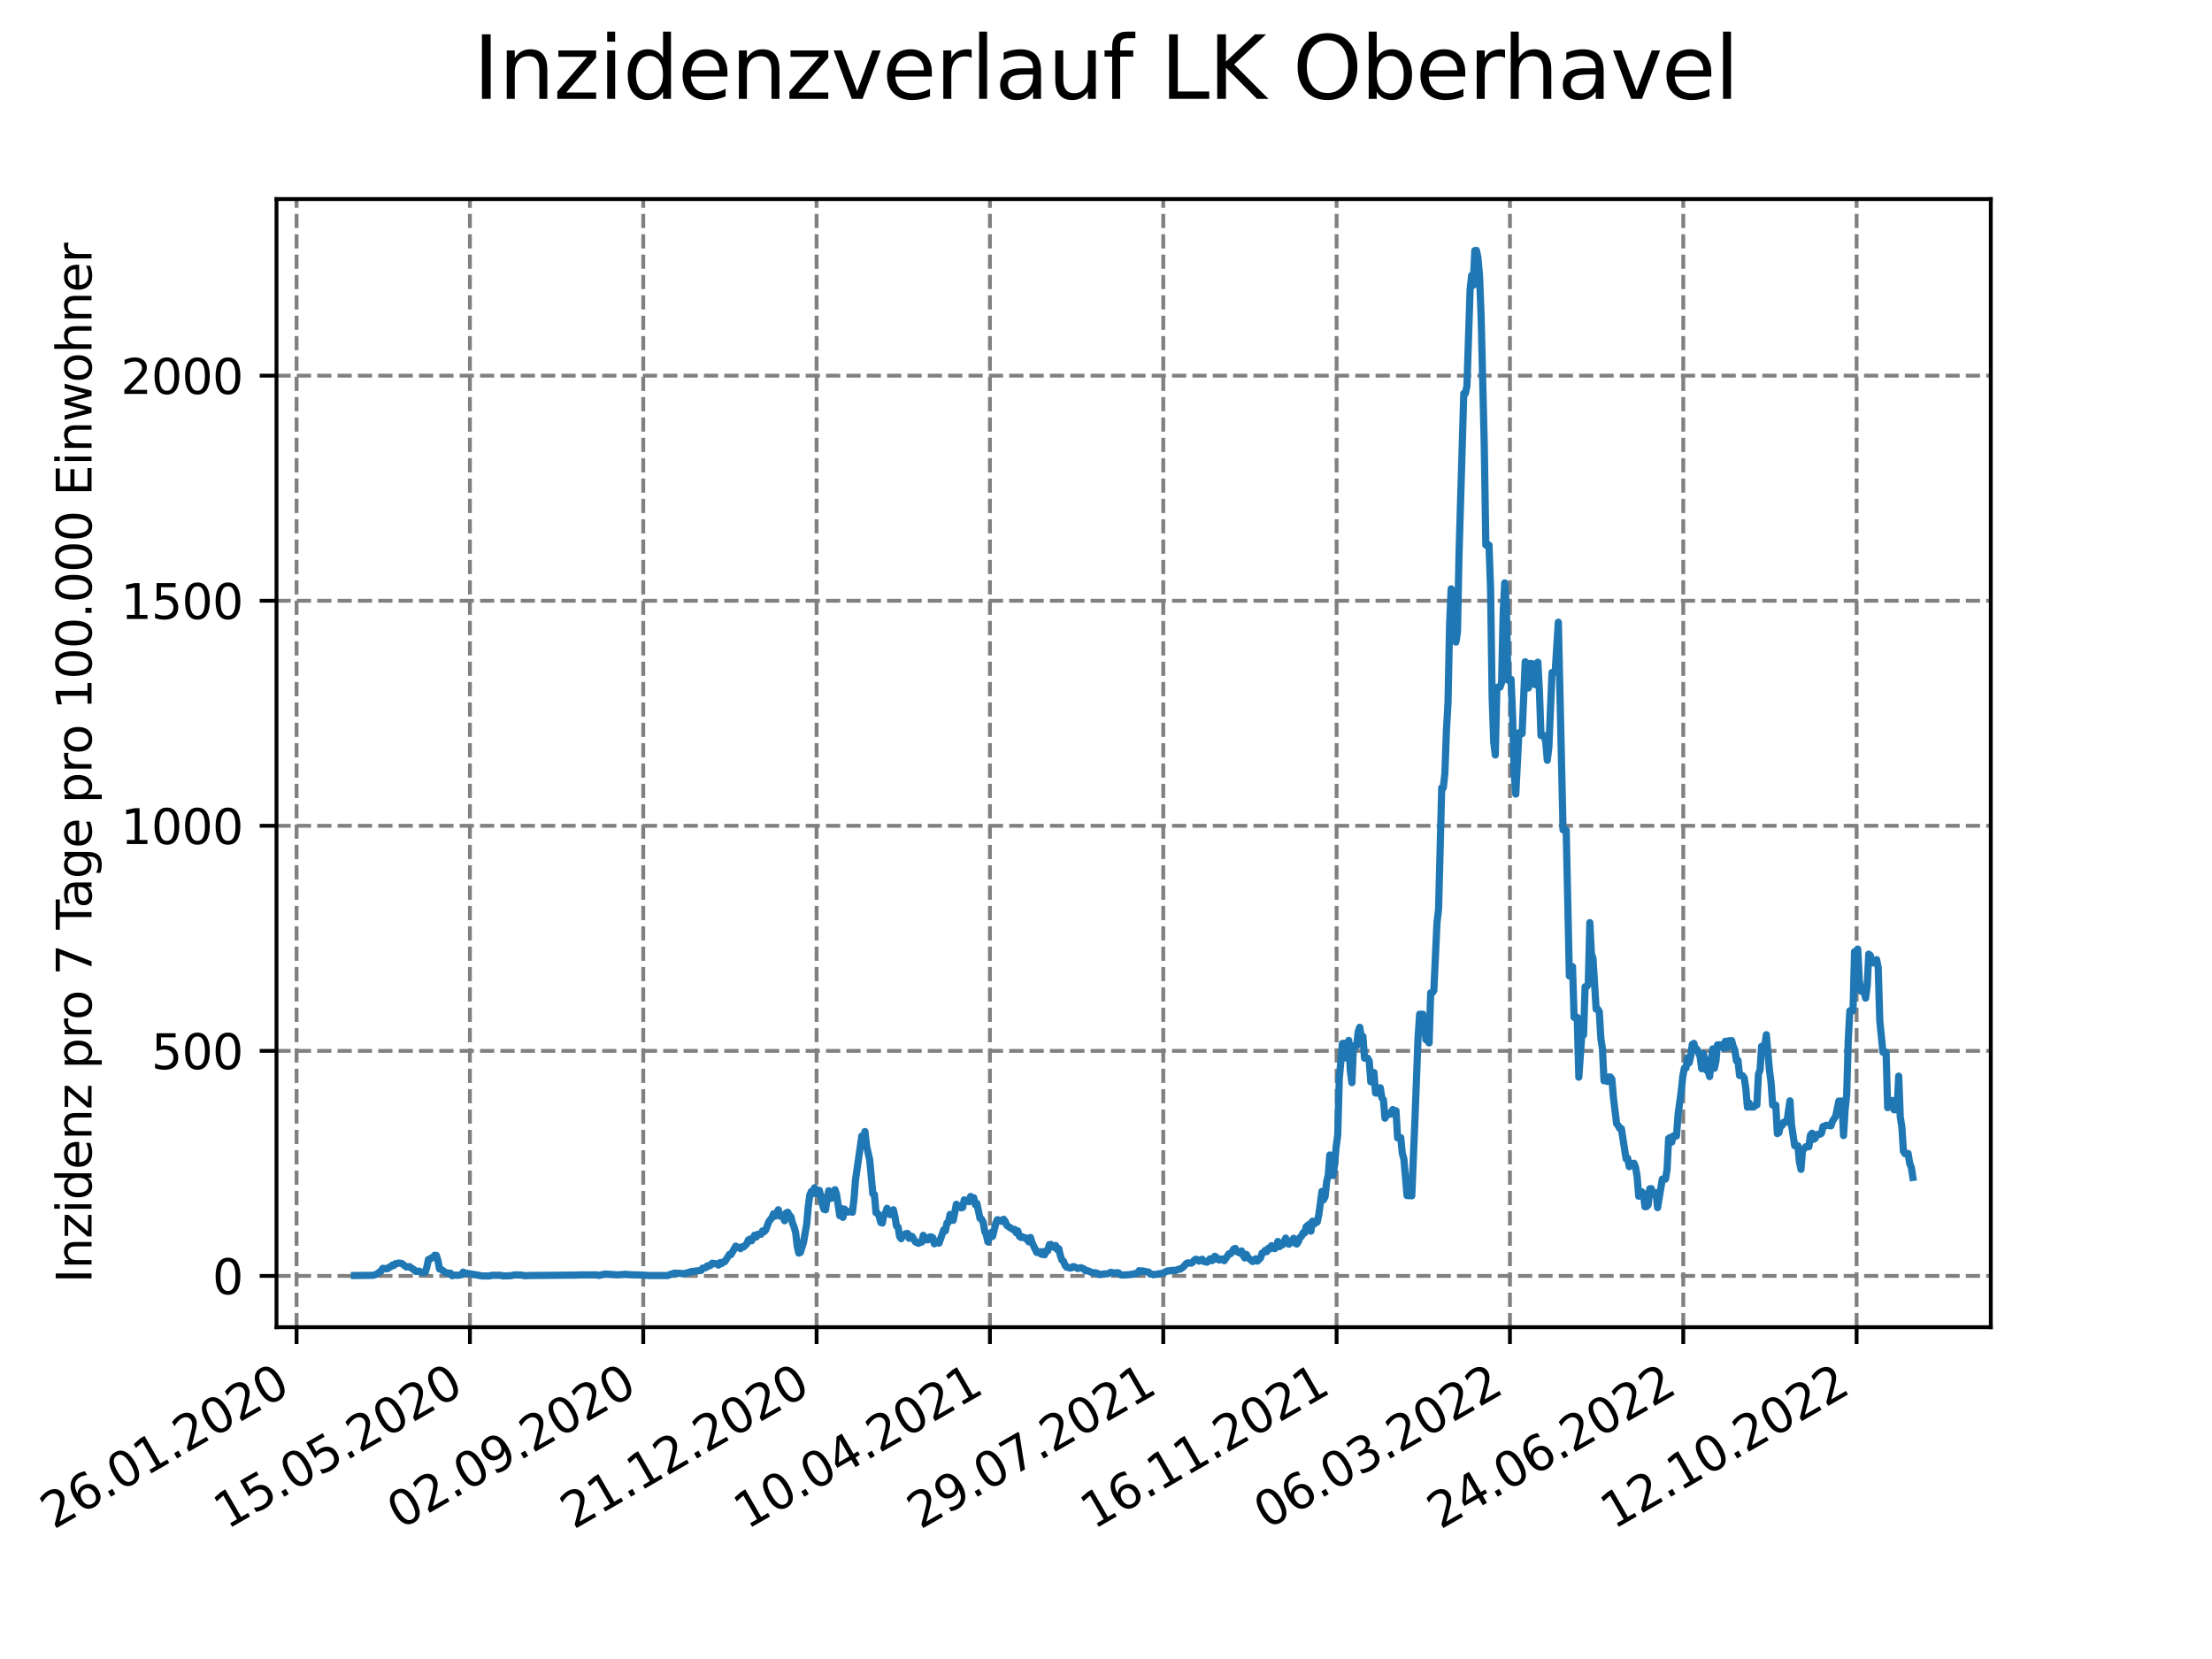 <?xml version="1.0" encoding="utf-8" standalone="no"?>
<!DOCTYPE svg PUBLIC "-//W3C//DTD SVG 1.1//EN"
  "http://www.w3.org/Graphics/SVG/1.1/DTD/svg11.dtd">
<svg xmlns:xlink="http://www.w3.org/1999/xlink" width="460.8pt" height="345.6pt" viewBox="0 0 460.8 345.6" xmlns="http://www.w3.org/2000/svg" version="1.1">
 <defs>
  <style type="text/css">*{stroke-linejoin: round; stroke-linecap: butt}</style>
 </defs>
 <g id="figure_1">
  <g id="patch_1">
   <path d="M 0 345.6 
L 460.8 345.6 
L 460.8 0 
L 0 0 
z
" style="fill: #ffffff"/>
  </g>
  <g id="axes_1">
   <g id="patch_2">
    <path d="M 57.6 276.48 
L 414.72 276.48 
L 414.72 41.472 
L 57.6 41.472 
z
" style="fill: #ffffff"/>
   </g>
   <g id="matplotlib.axis_1">
    <g id="xtick_1">
     <g id="line2d_1">
      <path d="M 61.783 276.48 
L 61.783 41.472 
" clip-path="url(#p5b73365949)" style="fill: none; stroke-dasharray: 2.96,1.28; stroke-dashoffset: 0; stroke: #808080; stroke-width: 0.8"/>
     </g>
     <g id="line2d_2">
      <defs>
       <path id="me99c4a308f" d="M 0 0 
L 0 3.5 
" style="stroke: #000000; stroke-width: 0.8"/>
      </defs>
      <g>
       <use xlink:href="#me99c4a308f" x="61.783" y="276.48" style="stroke: #000000; stroke-width: 0.8"/>
      </g>
     </g>
     <g id="text_1">
      <!-- 26.01.2020 -->
      <g transform="translate(11.157 318.689) rotate(-30) scale(0.1 -0.1)">
       <defs>
        <path id="DejaVuSans-32" d="M 1228 531 
L 3431 531 
L 3431 0 
L 469 0 
L 469 531 
Q 828 903 1448 1529 
Q 2069 2156 2228 2338 
Q 2531 2678 2651 2914 
Q 2772 3150 2772 3378 
Q 2772 3750 2511 3984 
Q 2250 4219 1831 4219 
Q 1534 4219 1204 4116 
Q 875 4013 500 3803 
L 500 4441 
Q 881 4594 1212 4672 
Q 1544 4750 1819 4750 
Q 2544 4750 2975 4387 
Q 3406 4025 3406 3419 
Q 3406 3131 3298 2873 
Q 3191 2616 2906 2266 
Q 2828 2175 2409 1742 
Q 1991 1309 1228 531 
z
" transform="scale(0.016)"/>
        <path id="DejaVuSans-36" d="M 2113 2584 
Q 1688 2584 1439 2293 
Q 1191 2003 1191 1497 
Q 1191 994 1439 701 
Q 1688 409 2113 409 
Q 2538 409 2786 701 
Q 3034 994 3034 1497 
Q 3034 2003 2786 2293 
Q 2538 2584 2113 2584 
z
M 3366 4563 
L 3366 3988 
Q 3128 4100 2886 4159 
Q 2644 4219 2406 4219 
Q 1781 4219 1451 3797 
Q 1122 3375 1075 2522 
Q 1259 2794 1537 2939 
Q 1816 3084 2150 3084 
Q 2853 3084 3261 2657 
Q 3669 2231 3669 1497 
Q 3669 778 3244 343 
Q 2819 -91 2113 -91 
Q 1303 -91 875 529 
Q 447 1150 447 2328 
Q 447 3434 972 4092 
Q 1497 4750 2381 4750 
Q 2619 4750 2861 4703 
Q 3103 4656 3366 4563 
z
" transform="scale(0.016)"/>
        <path id="DejaVuSans-2e" d="M 684 794 
L 1344 794 
L 1344 0 
L 684 0 
L 684 794 
z
" transform="scale(0.016)"/>
        <path id="DejaVuSans-30" d="M 2034 4250 
Q 1547 4250 1301 3770 
Q 1056 3291 1056 2328 
Q 1056 1369 1301 889 
Q 1547 409 2034 409 
Q 2525 409 2770 889 
Q 3016 1369 3016 2328 
Q 3016 3291 2770 3770 
Q 2525 4250 2034 4250 
z
M 2034 4750 
Q 2819 4750 3233 4129 
Q 3647 3509 3647 2328 
Q 3647 1150 3233 529 
Q 2819 -91 2034 -91 
Q 1250 -91 836 529 
Q 422 1150 422 2328 
Q 422 3509 836 4129 
Q 1250 4750 2034 4750 
z
" transform="scale(0.016)"/>
        <path id="DejaVuSans-31" d="M 794 531 
L 1825 531 
L 1825 4091 
L 703 3866 
L 703 4441 
L 1819 4666 
L 2450 4666 
L 2450 531 
L 3481 531 
L 3481 0 
L 794 0 
L 794 531 
z
" transform="scale(0.016)"/>
       </defs>
       <use xlink:href="#DejaVuSans-32"/>
       <use xlink:href="#DejaVuSans-36" x="63.623"/>
       <use xlink:href="#DejaVuSans-2e" x="127.246"/>
       <use xlink:href="#DejaVuSans-30" x="159.033"/>
       <use xlink:href="#DejaVuSans-31" x="222.656"/>
       <use xlink:href="#DejaVuSans-2e" x="286.279"/>
       <use xlink:href="#DejaVuSans-32" x="318.066"/>
       <use xlink:href="#DejaVuSans-30" x="381.689"/>
       <use xlink:href="#DejaVuSans-32" x="445.312"/>
       <use xlink:href="#DejaVuSans-30" x="508.936"/>
      </g>
     </g>
    </g>
    <g id="xtick_2">
     <g id="line2d_3">
      <path d="M 97.892 276.48 
L 97.892 41.472 
" clip-path="url(#p5b73365949)" style="fill: none; stroke-dasharray: 2.96,1.28; stroke-dashoffset: 0; stroke: #808080; stroke-width: 0.8"/>
     </g>
     <g id="line2d_4">
      <g>
       <use xlink:href="#me99c4a308f" x="97.892" y="276.48" style="stroke: #000000; stroke-width: 0.8"/>
      </g>
     </g>
     <g id="text_2">
      <!-- 15.05.2020 -->
      <g transform="translate(47.267 318.689) rotate(-30) scale(0.1 -0.1)">
       <defs>
        <path id="DejaVuSans-35" d="M 691 4666 
L 3169 4666 
L 3169 4134 
L 1269 4134 
L 1269 2991 
Q 1406 3038 1543 3061 
Q 1681 3084 1819 3084 
Q 2600 3084 3056 2656 
Q 3513 2228 3513 1497 
Q 3513 744 3044 326 
Q 2575 -91 1722 -91 
Q 1428 -91 1123 -41 
Q 819 9 494 109 
L 494 744 
Q 775 591 1075 516 
Q 1375 441 1709 441 
Q 2250 441 2565 725 
Q 2881 1009 2881 1497 
Q 2881 1984 2565 2268 
Q 2250 2553 1709 2553 
Q 1456 2553 1204 2497 
Q 953 2441 691 2322 
L 691 4666 
z
" transform="scale(0.016)"/>
       </defs>
       <use xlink:href="#DejaVuSans-31"/>
       <use xlink:href="#DejaVuSans-35" x="63.623"/>
       <use xlink:href="#DejaVuSans-2e" x="127.246"/>
       <use xlink:href="#DejaVuSans-30" x="159.033"/>
       <use xlink:href="#DejaVuSans-35" x="222.656"/>
       <use xlink:href="#DejaVuSans-2e" x="286.279"/>
       <use xlink:href="#DejaVuSans-32" x="318.066"/>
       <use xlink:href="#DejaVuSans-30" x="381.689"/>
       <use xlink:href="#DejaVuSans-32" x="445.312"/>
       <use xlink:href="#DejaVuSans-30" x="508.936"/>
      </g>
     </g>
    </g>
    <g id="xtick_3">
     <g id="line2d_5">
      <path d="M 134.001 276.48 
L 134.001 41.472 
" clip-path="url(#p5b73365949)" style="fill: none; stroke-dasharray: 2.96,1.28; stroke-dashoffset: 0; stroke: #808080; stroke-width: 0.8"/>
     </g>
     <g id="line2d_6">
      <g>
       <use xlink:href="#me99c4a308f" x="134.001" y="276.48" style="stroke: #000000; stroke-width: 0.8"/>
      </g>
     </g>
     <g id="text_3">
      <!-- 02.09.2020 -->
      <g transform="translate(83.376 318.689) rotate(-30) scale(0.1 -0.1)">
       <defs>
        <path id="DejaVuSans-39" d="M 703 97 
L 703 672 
Q 941 559 1184 500 
Q 1428 441 1663 441 
Q 2288 441 2617 861 
Q 2947 1281 2994 2138 
Q 2813 1869 2534 1725 
Q 2256 1581 1919 1581 
Q 1219 1581 811 2004 
Q 403 2428 403 3163 
Q 403 3881 828 4315 
Q 1253 4750 1959 4750 
Q 2769 4750 3195 4129 
Q 3622 3509 3622 2328 
Q 3622 1225 3098 567 
Q 2575 -91 1691 -91 
Q 1453 -91 1209 -44 
Q 966 3 703 97 
z
M 1959 2075 
Q 2384 2075 2632 2365 
Q 2881 2656 2881 3163 
Q 2881 3666 2632 3958 
Q 2384 4250 1959 4250 
Q 1534 4250 1286 3958 
Q 1038 3666 1038 3163 
Q 1038 2656 1286 2365 
Q 1534 2075 1959 2075 
z
" transform="scale(0.016)"/>
       </defs>
       <use xlink:href="#DejaVuSans-30"/>
       <use xlink:href="#DejaVuSans-32" x="63.623"/>
       <use xlink:href="#DejaVuSans-2e" x="127.246"/>
       <use xlink:href="#DejaVuSans-30" x="159.033"/>
       <use xlink:href="#DejaVuSans-39" x="222.656"/>
       <use xlink:href="#DejaVuSans-2e" x="286.279"/>
       <use xlink:href="#DejaVuSans-32" x="318.066"/>
       <use xlink:href="#DejaVuSans-30" x="381.689"/>
       <use xlink:href="#DejaVuSans-32" x="445.312"/>
       <use xlink:href="#DejaVuSans-30" x="508.936"/>
      </g>
     </g>
    </g>
    <g id="xtick_4">
     <g id="line2d_7">
      <path d="M 170.11 276.48 
L 170.11 41.472 
" clip-path="url(#p5b73365949)" style="fill: none; stroke-dasharray: 2.96,1.28; stroke-dashoffset: 0; stroke: #808080; stroke-width: 0.8"/>
     </g>
     <g id="line2d_8">
      <g>
       <use xlink:href="#me99c4a308f" x="170.11" y="276.48" style="stroke: #000000; stroke-width: 0.8"/>
      </g>
     </g>
     <g id="text_4">
      <!-- 21.12.2020 -->
      <g transform="translate(119.485 318.689) rotate(-30) scale(0.1 -0.1)">
       <use xlink:href="#DejaVuSans-32"/>
       <use xlink:href="#DejaVuSans-31" x="63.623"/>
       <use xlink:href="#DejaVuSans-2e" x="127.246"/>
       <use xlink:href="#DejaVuSans-31" x="159.033"/>
       <use xlink:href="#DejaVuSans-32" x="222.656"/>
       <use xlink:href="#DejaVuSans-2e" x="286.279"/>
       <use xlink:href="#DejaVuSans-32" x="318.066"/>
       <use xlink:href="#DejaVuSans-30" x="381.689"/>
       <use xlink:href="#DejaVuSans-32" x="445.312"/>
       <use xlink:href="#DejaVuSans-30" x="508.936"/>
      </g>
     </g>
    </g>
    <g id="xtick_5">
     <g id="line2d_9">
      <path d="M 206.219 276.48 
L 206.219 41.472 
" clip-path="url(#p5b73365949)" style="fill: none; stroke-dasharray: 2.96,1.28; stroke-dashoffset: 0; stroke: #808080; stroke-width: 0.8"/>
     </g>
     <g id="line2d_10">
      <g>
       <use xlink:href="#me99c4a308f" x="206.219" y="276.48" style="stroke: #000000; stroke-width: 0.8"/>
      </g>
     </g>
     <g id="text_5">
      <!-- 10.04.2021 -->
      <g transform="translate(155.594 318.689) rotate(-30) scale(0.1 -0.1)">
       <defs>
        <path id="DejaVuSans-34" d="M 2419 4116 
L 825 1625 
L 2419 1625 
L 2419 4116 
z
M 2253 4666 
L 3047 4666 
L 3047 1625 
L 3713 1625 
L 3713 1100 
L 3047 1100 
L 3047 0 
L 2419 0 
L 2419 1100 
L 313 1100 
L 313 1709 
L 2253 4666 
z
" transform="scale(0.016)"/>
       </defs>
       <use xlink:href="#DejaVuSans-31"/>
       <use xlink:href="#DejaVuSans-30" x="63.623"/>
       <use xlink:href="#DejaVuSans-2e" x="127.246"/>
       <use xlink:href="#DejaVuSans-30" x="159.033"/>
       <use xlink:href="#DejaVuSans-34" x="222.656"/>
       <use xlink:href="#DejaVuSans-2e" x="286.279"/>
       <use xlink:href="#DejaVuSans-32" x="318.066"/>
       <use xlink:href="#DejaVuSans-30" x="381.689"/>
       <use xlink:href="#DejaVuSans-32" x="445.312"/>
       <use xlink:href="#DejaVuSans-31" x="508.936"/>
      </g>
     </g>
    </g>
    <g id="xtick_6">
     <g id="line2d_11">
      <path d="M 242.329 276.48 
L 242.329 41.472 
" clip-path="url(#p5b73365949)" style="fill: none; stroke-dasharray: 2.96,1.28; stroke-dashoffset: 0; stroke: #808080; stroke-width: 0.8"/>
     </g>
     <g id="line2d_12">
      <g>
       <use xlink:href="#me99c4a308f" x="242.329" y="276.48" style="stroke: #000000; stroke-width: 0.8"/>
      </g>
     </g>
     <g id="text_6">
      <!-- 29.07.2021 -->
      <g transform="translate(191.703 318.689) rotate(-30) scale(0.1 -0.1)">
       <defs>
        <path id="DejaVuSans-37" d="M 525 4666 
L 3525 4666 
L 3525 4397 
L 1831 0 
L 1172 0 
L 2766 4134 
L 525 4134 
L 525 4666 
z
" transform="scale(0.016)"/>
       </defs>
       <use xlink:href="#DejaVuSans-32"/>
       <use xlink:href="#DejaVuSans-39" x="63.623"/>
       <use xlink:href="#DejaVuSans-2e" x="127.246"/>
       <use xlink:href="#DejaVuSans-30" x="159.033"/>
       <use xlink:href="#DejaVuSans-37" x="222.656"/>
       <use xlink:href="#DejaVuSans-2e" x="286.279"/>
       <use xlink:href="#DejaVuSans-32" x="318.066"/>
       <use xlink:href="#DejaVuSans-30" x="381.689"/>
       <use xlink:href="#DejaVuSans-32" x="445.312"/>
       <use xlink:href="#DejaVuSans-31" x="508.936"/>
      </g>
     </g>
    </g>
    <g id="xtick_7">
     <g id="line2d_13">
      <path d="M 278.438 276.48 
L 278.438 41.472 
" clip-path="url(#p5b73365949)" style="fill: none; stroke-dasharray: 2.96,1.28; stroke-dashoffset: 0; stroke: #808080; stroke-width: 0.8"/>
     </g>
     <g id="line2d_14">
      <g>
       <use xlink:href="#me99c4a308f" x="278.438" y="276.48" style="stroke: #000000; stroke-width: 0.8"/>
      </g>
     </g>
     <g id="text_7">
      <!-- 16.11.2021 -->
      <g transform="translate(227.813 318.689) rotate(-30) scale(0.1 -0.1)">
       <use xlink:href="#DejaVuSans-31"/>
       <use xlink:href="#DejaVuSans-36" x="63.623"/>
       <use xlink:href="#DejaVuSans-2e" x="127.246"/>
       <use xlink:href="#DejaVuSans-31" x="159.033"/>
       <use xlink:href="#DejaVuSans-31" x="222.656"/>
       <use xlink:href="#DejaVuSans-2e" x="286.279"/>
       <use xlink:href="#DejaVuSans-32" x="318.066"/>
       <use xlink:href="#DejaVuSans-30" x="381.689"/>
       <use xlink:href="#DejaVuSans-32" x="445.312"/>
       <use xlink:href="#DejaVuSans-31" x="508.936"/>
      </g>
     </g>
    </g>
    <g id="xtick_8">
     <g id="line2d_15">
      <path d="M 314.547 276.48 
L 314.547 41.472 
" clip-path="url(#p5b73365949)" style="fill: none; stroke-dasharray: 2.96,1.28; stroke-dashoffset: 0; stroke: #808080; stroke-width: 0.8"/>
     </g>
     <g id="line2d_16">
      <g>
       <use xlink:href="#me99c4a308f" x="314.547" y="276.48" style="stroke: #000000; stroke-width: 0.8"/>
      </g>
     </g>
     <g id="text_8">
      <!-- 06.03.2022 -->
      <g transform="translate(263.922 318.689) rotate(-30) scale(0.1 -0.1)">
       <defs>
        <path id="DejaVuSans-33" d="M 2597 2516 
Q 3050 2419 3304 2112 
Q 3559 1806 3559 1356 
Q 3559 666 3084 287 
Q 2609 -91 1734 -91 
Q 1441 -91 1130 -33 
Q 819 25 488 141 
L 488 750 
Q 750 597 1062 519 
Q 1375 441 1716 441 
Q 2309 441 2620 675 
Q 2931 909 2931 1356 
Q 2931 1769 2642 2001 
Q 2353 2234 1838 2234 
L 1294 2234 
L 1294 2753 
L 1863 2753 
Q 2328 2753 2575 2939 
Q 2822 3125 2822 3475 
Q 2822 3834 2567 4026 
Q 2313 4219 1838 4219 
Q 1578 4219 1281 4162 
Q 984 4106 628 3988 
L 628 4550 
Q 988 4650 1302 4700 
Q 1616 4750 1894 4750 
Q 2613 4750 3031 4423 
Q 3450 4097 3450 3541 
Q 3450 3153 3228 2886 
Q 3006 2619 2597 2516 
z
" transform="scale(0.016)"/>
       </defs>
       <use xlink:href="#DejaVuSans-30"/>
       <use xlink:href="#DejaVuSans-36" x="63.623"/>
       <use xlink:href="#DejaVuSans-2e" x="127.246"/>
       <use xlink:href="#DejaVuSans-30" x="159.033"/>
       <use xlink:href="#DejaVuSans-33" x="222.656"/>
       <use xlink:href="#DejaVuSans-2e" x="286.279"/>
       <use xlink:href="#DejaVuSans-32" x="318.066"/>
       <use xlink:href="#DejaVuSans-30" x="381.689"/>
       <use xlink:href="#DejaVuSans-32" x="445.312"/>
       <use xlink:href="#DejaVuSans-32" x="508.936"/>
      </g>
     </g>
    </g>
    <g id="xtick_9">
     <g id="line2d_17">
      <path d="M 350.656 276.48 
L 350.656 41.472 
" clip-path="url(#p5b73365949)" style="fill: none; stroke-dasharray: 2.96,1.28; stroke-dashoffset: 0; stroke: #808080; stroke-width: 0.8"/>
     </g>
     <g id="line2d_18">
      <g>
       <use xlink:href="#me99c4a308f" x="350.656" y="276.48" style="stroke: #000000; stroke-width: 0.8"/>
      </g>
     </g>
     <g id="text_9">
      <!-- 24.06.2022 -->
      <g transform="translate(300.031 318.689) rotate(-30) scale(0.1 -0.1)">
       <use xlink:href="#DejaVuSans-32"/>
       <use xlink:href="#DejaVuSans-34" x="63.623"/>
       <use xlink:href="#DejaVuSans-2e" x="127.246"/>
       <use xlink:href="#DejaVuSans-30" x="159.033"/>
       <use xlink:href="#DejaVuSans-36" x="222.656"/>
       <use xlink:href="#DejaVuSans-2e" x="286.279"/>
       <use xlink:href="#DejaVuSans-32" x="318.066"/>
       <use xlink:href="#DejaVuSans-30" x="381.689"/>
       <use xlink:href="#DejaVuSans-32" x="445.312"/>
       <use xlink:href="#DejaVuSans-32" x="508.936"/>
      </g>
     </g>
    </g>
    <g id="xtick_10">
     <g id="line2d_19">
      <path d="M 386.765 276.48 
L 386.765 41.472 
" clip-path="url(#p5b73365949)" style="fill: none; stroke-dasharray: 2.96,1.28; stroke-dashoffset: 0; stroke: #808080; stroke-width: 0.8"/>
     </g>
     <g id="line2d_20">
      <g>
       <use xlink:href="#me99c4a308f" x="386.765" y="276.48" style="stroke: #000000; stroke-width: 0.8"/>
      </g>
     </g>
     <g id="text_10">
      <!-- 12.10.2022 -->
      <g transform="translate(336.14 318.689) rotate(-30) scale(0.1 -0.1)">
       <use xlink:href="#DejaVuSans-31"/>
       <use xlink:href="#DejaVuSans-32" x="63.623"/>
       <use xlink:href="#DejaVuSans-2e" x="127.246"/>
       <use xlink:href="#DejaVuSans-31" x="159.033"/>
       <use xlink:href="#DejaVuSans-30" x="222.656"/>
       <use xlink:href="#DejaVuSans-2e" x="286.279"/>
       <use xlink:href="#DejaVuSans-32" x="318.066"/>
       <use xlink:href="#DejaVuSans-30" x="381.689"/>
       <use xlink:href="#DejaVuSans-32" x="445.312"/>
       <use xlink:href="#DejaVuSans-32" x="508.936"/>
      </g>
     </g>
    </g>
   </g>
   <g id="matplotlib.axis_2">
    <g id="ytick_1">
     <g id="line2d_21">
      <path d="M 57.6 265.798 
L 414.72 265.798 
" clip-path="url(#p5b73365949)" style="fill: none; stroke-dasharray: 2.96,1.28; stroke-dashoffset: 0; stroke: #808080; stroke-width: 0.8"/>
     </g>
     <g id="line2d_22">
      <defs>
       <path id="m21258bef32" d="M 0 0 
L -3.5 0 
" style="stroke: #000000; stroke-width: 0.8"/>
      </defs>
      <g>
       <use xlink:href="#m21258bef32" x="57.6" y="265.798" style="stroke: #000000; stroke-width: 0.8"/>
      </g>
     </g>
     <g id="text_11">
      <!-- 0 -->
      <g transform="translate(44.237 269.597) scale(0.1 -0.1)">
       <use xlink:href="#DejaVuSans-30"/>
      </g>
     </g>
    </g>
    <g id="ytick_2">
     <g id="line2d_23">
      <path d="M 57.6 218.913 
L 414.72 218.913 
" clip-path="url(#p5b73365949)" style="fill: none; stroke-dasharray: 2.96,1.28; stroke-dashoffset: 0; stroke: #808080; stroke-width: 0.8"/>
     </g>
     <g id="line2d_24">
      <g>
       <use xlink:href="#m21258bef32" x="57.6" y="218.913" style="stroke: #000000; stroke-width: 0.8"/>
      </g>
     </g>
     <g id="text_12">
      <!-- 500 -->
      <g transform="translate(31.512 222.712) scale(0.1 -0.1)">
       <use xlink:href="#DejaVuSans-35"/>
       <use xlink:href="#DejaVuSans-30" x="63.623"/>
       <use xlink:href="#DejaVuSans-30" x="127.246"/>
      </g>
     </g>
    </g>
    <g id="ytick_3">
     <g id="line2d_25">
      <path d="M 57.6 172.028 
L 414.72 172.028 
" clip-path="url(#p5b73365949)" style="fill: none; stroke-dasharray: 2.96,1.28; stroke-dashoffset: 0; stroke: #808080; stroke-width: 0.8"/>
     </g>
     <g id="line2d_26">
      <g>
       <use xlink:href="#m21258bef32" x="57.6" y="172.028" style="stroke: #000000; stroke-width: 0.8"/>
      </g>
     </g>
     <g id="text_13">
      <!-- 1000 -->
      <g transform="translate(25.15 175.827) scale(0.1 -0.1)">
       <use xlink:href="#DejaVuSans-31"/>
       <use xlink:href="#DejaVuSans-30" x="63.623"/>
       <use xlink:href="#DejaVuSans-30" x="127.246"/>
       <use xlink:href="#DejaVuSans-30" x="190.869"/>
      </g>
     </g>
    </g>
    <g id="ytick_4">
     <g id="line2d_27">
      <path d="M 57.6 125.143 
L 414.72 125.143 
" clip-path="url(#p5b73365949)" style="fill: none; stroke-dasharray: 2.96,1.28; stroke-dashoffset: 0; stroke: #808080; stroke-width: 0.8"/>
     </g>
     <g id="line2d_28">
      <g>
       <use xlink:href="#m21258bef32" x="57.6" y="125.143" style="stroke: #000000; stroke-width: 0.8"/>
      </g>
     </g>
     <g id="text_14">
      <!-- 1500 -->
      <g transform="translate(25.15 128.942) scale(0.1 -0.1)">
       <use xlink:href="#DejaVuSans-31"/>
       <use xlink:href="#DejaVuSans-35" x="63.623"/>
       <use xlink:href="#DejaVuSans-30" x="127.246"/>
       <use xlink:href="#DejaVuSans-30" x="190.869"/>
      </g>
     </g>
    </g>
    <g id="ytick_5">
     <g id="line2d_29">
      <path d="M 57.6 78.258 
L 414.72 78.258 
" clip-path="url(#p5b73365949)" style="fill: none; stroke-dasharray: 2.96,1.28; stroke-dashoffset: 0; stroke: #808080; stroke-width: 0.8"/>
     </g>
     <g id="line2d_30">
      <g>
       <use xlink:href="#m21258bef32" x="57.6" y="78.258" style="stroke: #000000; stroke-width: 0.8"/>
      </g>
     </g>
     <g id="text_15">
      <!-- 2000 -->
      <g transform="translate(25.15 82.057) scale(0.1 -0.1)">
       <use xlink:href="#DejaVuSans-32"/>
       <use xlink:href="#DejaVuSans-30" x="63.623"/>
       <use xlink:href="#DejaVuSans-30" x="127.246"/>
       <use xlink:href="#DejaVuSans-30" x="190.869"/>
      </g>
     </g>
    </g>
    <g id="text_16">
     <!-- Inzidenz pro 7 Tage pro 100.000 Einwohner -->
     <g transform="translate(19.07 267.301) rotate(-90) scale(0.1 -0.1)">
      <defs>
       <path id="DejaVuSans-49" d="M 628 4666 
L 1259 4666 
L 1259 0 
L 628 0 
L 628 4666 
z
" transform="scale(0.016)"/>
       <path id="DejaVuSans-6e" d="M 3513 2113 
L 3513 0 
L 2938 0 
L 2938 2094 
Q 2938 2591 2744 2837 
Q 2550 3084 2163 3084 
Q 1697 3084 1428 2787 
Q 1159 2491 1159 1978 
L 1159 0 
L 581 0 
L 581 3500 
L 1159 3500 
L 1159 2956 
Q 1366 3272 1645 3428 
Q 1925 3584 2291 3584 
Q 2894 3584 3203 3211 
Q 3513 2838 3513 2113 
z
" transform="scale(0.016)"/>
       <path id="DejaVuSans-7a" d="M 353 3500 
L 3084 3500 
L 3084 2975 
L 922 459 
L 3084 459 
L 3084 0 
L 275 0 
L 275 525 
L 2438 3041 
L 353 3041 
L 353 3500 
z
" transform="scale(0.016)"/>
       <path id="DejaVuSans-69" d="M 603 3500 
L 1178 3500 
L 1178 0 
L 603 0 
L 603 3500 
z
M 603 4863 
L 1178 4863 
L 1178 4134 
L 603 4134 
L 603 4863 
z
" transform="scale(0.016)"/>
       <path id="DejaVuSans-64" d="M 2906 2969 
L 2906 4863 
L 3481 4863 
L 3481 0 
L 2906 0 
L 2906 525 
Q 2725 213 2448 61 
Q 2172 -91 1784 -91 
Q 1150 -91 751 415 
Q 353 922 353 1747 
Q 353 2572 751 3078 
Q 1150 3584 1784 3584 
Q 2172 3584 2448 3432 
Q 2725 3281 2906 2969 
z
M 947 1747 
Q 947 1113 1208 752 
Q 1469 391 1925 391 
Q 2381 391 2643 752 
Q 2906 1113 2906 1747 
Q 2906 2381 2643 2742 
Q 2381 3103 1925 3103 
Q 1469 3103 1208 2742 
Q 947 2381 947 1747 
z
" transform="scale(0.016)"/>
       <path id="DejaVuSans-65" d="M 3597 1894 
L 3597 1613 
L 953 1613 
Q 991 1019 1311 708 
Q 1631 397 2203 397 
Q 2534 397 2845 478 
Q 3156 559 3463 722 
L 3463 178 
Q 3153 47 2828 -22 
Q 2503 -91 2169 -91 
Q 1331 -91 842 396 
Q 353 884 353 1716 
Q 353 2575 817 3079 
Q 1281 3584 2069 3584 
Q 2775 3584 3186 3129 
Q 3597 2675 3597 1894 
z
M 3022 2063 
Q 3016 2534 2758 2815 
Q 2500 3097 2075 3097 
Q 1594 3097 1305 2825 
Q 1016 2553 972 2059 
L 3022 2063 
z
" transform="scale(0.016)"/>
       <path id="DejaVuSans-20" transform="scale(0.016)"/>
       <path id="DejaVuSans-70" d="M 1159 525 
L 1159 -1331 
L 581 -1331 
L 581 3500 
L 1159 3500 
L 1159 2969 
Q 1341 3281 1617 3432 
Q 1894 3584 2278 3584 
Q 2916 3584 3314 3078 
Q 3713 2572 3713 1747 
Q 3713 922 3314 415 
Q 2916 -91 2278 -91 
Q 1894 -91 1617 61 
Q 1341 213 1159 525 
z
M 3116 1747 
Q 3116 2381 2855 2742 
Q 2594 3103 2138 3103 
Q 1681 3103 1420 2742 
Q 1159 2381 1159 1747 
Q 1159 1113 1420 752 
Q 1681 391 2138 391 
Q 2594 391 2855 752 
Q 3116 1113 3116 1747 
z
" transform="scale(0.016)"/>
       <path id="DejaVuSans-72" d="M 2631 2963 
Q 2534 3019 2420 3045 
Q 2306 3072 2169 3072 
Q 1681 3072 1420 2755 
Q 1159 2438 1159 1844 
L 1159 0 
L 581 0 
L 581 3500 
L 1159 3500 
L 1159 2956 
Q 1341 3275 1631 3429 
Q 1922 3584 2338 3584 
Q 2397 3584 2469 3576 
Q 2541 3569 2628 3553 
L 2631 2963 
z
" transform="scale(0.016)"/>
       <path id="DejaVuSans-6f" d="M 1959 3097 
Q 1497 3097 1228 2736 
Q 959 2375 959 1747 
Q 959 1119 1226 758 
Q 1494 397 1959 397 
Q 2419 397 2687 759 
Q 2956 1122 2956 1747 
Q 2956 2369 2687 2733 
Q 2419 3097 1959 3097 
z
M 1959 3584 
Q 2709 3584 3137 3096 
Q 3566 2609 3566 1747 
Q 3566 888 3137 398 
Q 2709 -91 1959 -91 
Q 1206 -91 779 398 
Q 353 888 353 1747 
Q 353 2609 779 3096 
Q 1206 3584 1959 3584 
z
" transform="scale(0.016)"/>
       <path id="DejaVuSans-54" d="M -19 4666 
L 3928 4666 
L 3928 4134 
L 2272 4134 
L 2272 0 
L 1638 0 
L 1638 4134 
L -19 4134 
L -19 4666 
z
" transform="scale(0.016)"/>
       <path id="DejaVuSans-61" d="M 2194 1759 
Q 1497 1759 1228 1600 
Q 959 1441 959 1056 
Q 959 750 1161 570 
Q 1363 391 1709 391 
Q 2188 391 2477 730 
Q 2766 1069 2766 1631 
L 2766 1759 
L 2194 1759 
z
M 3341 1997 
L 3341 0 
L 2766 0 
L 2766 531 
Q 2569 213 2275 61 
Q 1981 -91 1556 -91 
Q 1019 -91 701 211 
Q 384 513 384 1019 
Q 384 1609 779 1909 
Q 1175 2209 1959 2209 
L 2766 2209 
L 2766 2266 
Q 2766 2663 2505 2880 
Q 2244 3097 1772 3097 
Q 1472 3097 1187 3025 
Q 903 2953 641 2809 
L 641 3341 
Q 956 3463 1253 3523 
Q 1550 3584 1831 3584 
Q 2591 3584 2966 3190 
Q 3341 2797 3341 1997 
z
" transform="scale(0.016)"/>
       <path id="DejaVuSans-67" d="M 2906 1791 
Q 2906 2416 2648 2759 
Q 2391 3103 1925 3103 
Q 1463 3103 1205 2759 
Q 947 2416 947 1791 
Q 947 1169 1205 825 
Q 1463 481 1925 481 
Q 2391 481 2648 825 
Q 2906 1169 2906 1791 
z
M 3481 434 
Q 3481 -459 3084 -895 
Q 2688 -1331 1869 -1331 
Q 1566 -1331 1297 -1286 
Q 1028 -1241 775 -1147 
L 775 -588 
Q 1028 -725 1275 -790 
Q 1522 -856 1778 -856 
Q 2344 -856 2625 -561 
Q 2906 -266 2906 331 
L 2906 616 
Q 2728 306 2450 153 
Q 2172 0 1784 0 
Q 1141 0 747 490 
Q 353 981 353 1791 
Q 353 2603 747 3093 
Q 1141 3584 1784 3584 
Q 2172 3584 2450 3431 
Q 2728 3278 2906 2969 
L 2906 3500 
L 3481 3500 
L 3481 434 
z
" transform="scale(0.016)"/>
       <path id="DejaVuSans-45" d="M 628 4666 
L 3578 4666 
L 3578 4134 
L 1259 4134 
L 1259 2753 
L 3481 2753 
L 3481 2222 
L 1259 2222 
L 1259 531 
L 3634 531 
L 3634 0 
L 628 0 
L 628 4666 
z
" transform="scale(0.016)"/>
       <path id="DejaVuSans-77" d="M 269 3500 
L 844 3500 
L 1563 769 
L 2278 3500 
L 2956 3500 
L 3675 769 
L 4391 3500 
L 4966 3500 
L 4050 0 
L 3372 0 
L 2619 2869 
L 1863 0 
L 1184 0 
L 269 3500 
z
" transform="scale(0.016)"/>
       <path id="DejaVuSans-68" d="M 3513 2113 
L 3513 0 
L 2938 0 
L 2938 2094 
Q 2938 2591 2744 2837 
Q 2550 3084 2163 3084 
Q 1697 3084 1428 2787 
Q 1159 2491 1159 1978 
L 1159 0 
L 581 0 
L 581 4863 
L 1159 4863 
L 1159 2956 
Q 1366 3272 1645 3428 
Q 1925 3584 2291 3584 
Q 2894 3584 3203 3211 
Q 3513 2838 3513 2113 
z
" transform="scale(0.016)"/>
      </defs>
      <use xlink:href="#DejaVuSans-49"/>
      <use xlink:href="#DejaVuSans-6e" x="29.492"/>
      <use xlink:href="#DejaVuSans-7a" x="92.871"/>
      <use xlink:href="#DejaVuSans-69" x="145.361"/>
      <use xlink:href="#DejaVuSans-64" x="173.145"/>
      <use xlink:href="#DejaVuSans-65" x="236.621"/>
      <use xlink:href="#DejaVuSans-6e" x="298.145"/>
      <use xlink:href="#DejaVuSans-7a" x="361.523"/>
      <use xlink:href="#DejaVuSans-20" x="414.014"/>
      <use xlink:href="#DejaVuSans-70" x="445.801"/>
      <use xlink:href="#DejaVuSans-72" x="509.277"/>
      <use xlink:href="#DejaVuSans-6f" x="548.141"/>
      <use xlink:href="#DejaVuSans-20" x="609.322"/>
      <use xlink:href="#DejaVuSans-37" x="641.109"/>
      <use xlink:href="#DejaVuSans-20" x="704.732"/>
      <use xlink:href="#DejaVuSans-54" x="736.52"/>
      <use xlink:href="#DejaVuSans-61" x="781.104"/>
      <use xlink:href="#DejaVuSans-67" x="842.383"/>
      <use xlink:href="#DejaVuSans-65" x="905.859"/>
      <use xlink:href="#DejaVuSans-20" x="967.383"/>
      <use xlink:href="#DejaVuSans-70" x="999.17"/>
      <use xlink:href="#DejaVuSans-72" x="1062.646"/>
      <use xlink:href="#DejaVuSans-6f" x="1101.51"/>
      <use xlink:href="#DejaVuSans-20" x="1162.691"/>
      <use xlink:href="#DejaVuSans-31" x="1194.479"/>
      <use xlink:href="#DejaVuSans-30" x="1258.102"/>
      <use xlink:href="#DejaVuSans-30" x="1321.725"/>
      <use xlink:href="#DejaVuSans-2e" x="1385.348"/>
      <use xlink:href="#DejaVuSans-30" x="1417.135"/>
      <use xlink:href="#DejaVuSans-30" x="1480.758"/>
      <use xlink:href="#DejaVuSans-30" x="1544.381"/>
      <use xlink:href="#DejaVuSans-20" x="1608.004"/>
      <use xlink:href="#DejaVuSans-45" x="1639.791"/>
      <use xlink:href="#DejaVuSans-69" x="1702.975"/>
      <use xlink:href="#DejaVuSans-6e" x="1730.758"/>
      <use xlink:href="#DejaVuSans-77" x="1794.137"/>
      <use xlink:href="#DejaVuSans-6f" x="1875.924"/>
      <use xlink:href="#DejaVuSans-68" x="1937.105"/>
      <use xlink:href="#DejaVuSans-6e" x="2000.484"/>
      <use xlink:href="#DejaVuSans-65" x="2063.863"/>
      <use xlink:href="#DejaVuSans-72" x="2125.387"/>
     </g>
    </g>
   </g>
   <g id="line2d_31">
    <path d="M 73.833 265.71 
L 77.772 265.666 
L 78.428 265.445 
L 79.413 264.741 
L 79.742 264.212 
L 80.726 264.3 
L 81.055 263.992 
L 81.383 263.904 
L 81.711 263.552 
L 82.039 263.64 
L 82.368 263.243 
L 82.696 263.243 
L 83.024 263.111 
L 83.681 263.199 
L 84.665 263.948 
L 85.322 263.86 
L 85.65 264.168 
L 85.979 264.3 
L 86.635 264.873 
L 87.292 264.785 
L 87.62 265.049 
L 87.948 265.005 
L 88.276 265.093 
L 88.605 265.005 
L 88.933 263.904 
L 89.261 262.363 
L 89.589 262.319 
L 89.918 262.01 
L 90.246 261.922 
L 90.574 261.482 
L 90.903 261.526 
L 91.231 262.583 
L 91.559 264.344 
L 91.887 264.433 
L 92.872 265.137 
L 93.529 265.225 
L 93.857 265.225 
L 94.185 265.754 
L 94.842 265.622 
L 95.498 265.666 
L 96.155 265.534 
L 96.483 265.005 
L 96.811 265.181 
L 99.437 265.622 
L 100.422 265.798 
L 102.064 265.798 
L 102.392 265.666 
L 104.361 265.666 
L 104.69 265.798 
L 106.331 265.754 
L 107.316 265.578 
L 108.629 265.622 
L 109.285 265.754 
L 110.27 265.71 
L 120.118 265.622 
L 121.103 265.578 
L 124.386 265.578 
L 124.714 265.71 
L 126.027 265.401 
L 127.34 265.49 
L 128.653 265.578 
L 129.966 265.49 
L 130.294 265.445 
L 130.951 265.534 
L 133.905 265.622 
L 135.218 265.71 
L 139.158 265.71 
L 139.814 265.401 
L 140.142 265.401 
L 140.471 265.225 
L 141.784 265.269 
L 142.112 265.357 
L 143.097 265.181 
L 144.082 264.873 
L 146.051 264.653 
L 146.379 264.168 
L 147.036 264.08 
L 147.364 263.684 
L 147.692 263.728 
L 148.021 263.596 
L 148.349 263.155 
L 149.334 263.287 
L 149.662 263.552 
L 149.99 263.023 
L 150.319 263.243 
L 150.647 262.891 
L 150.975 262.847 
L 151.96 261.306 
L 152.288 261.35 
L 152.945 260.161 
L 153.273 259.588 
L 154.258 260.117 
L 154.586 259.72 
L 154.914 259.764 
L 155.571 259.104 
L 155.899 258.311 
L 156.227 258.135 
L 156.556 258.487 
L 157.212 257.298 
L 157.54 257.694 
L 157.869 257.122 
L 158.525 257.122 
L 158.853 256.417 
L 159.182 256.593 
L 159.51 256.241 
L 160.167 254.479 
L 160.823 253.642 
L 161.151 252.85 
L 161.48 253.334 
L 162.136 252.013 
L 162.464 253.334 
L 163.121 253.466 
L 163.449 254.303 
L 163.777 252.674 
L 164.106 252.541 
L 164.434 253.158 
L 164.762 253.466 
L 165.091 254.788 
L 165.419 255.58 
L 165.747 256.769 
L 166.075 259.588 
L 166.404 261.041 
L 166.732 260.909 
L 167.388 258.795 
L 168.045 255.052 
L 168.373 251.352 
L 168.701 248.93 
L 169.03 248.181 
L 169.358 248.666 
L 169.686 247.433 
L 170.015 248.622 
L 170.343 247.961 
L 170.671 247.961 
L 170.999 249.194 
L 171.328 250.956 
L 171.656 251.925 
L 171.984 252.013 
L 172.312 249.547 
L 172.641 248.049 
L 172.969 249.679 
L 173.297 249.018 
L 173.625 249.547 
L 173.954 247.829 
L 174.282 248.886 
L 174.938 253.246 
L 175.267 251.749 
L 175.595 253.598 
L 175.923 251.881 
L 176.252 252.277 
L 176.58 252.497 
L 176.908 252.453 
L 177.236 252.277 
L 177.565 252.541 
L 177.893 249.899 
L 178.221 245.759 
L 179.534 236.643 
L 179.862 237.215 
L 180.191 235.718 
L 180.519 238.713 
L 181.176 241.619 
L 181.832 248.71 
L 182.16 248.842 
L 182.489 252.63 
L 182.817 252.762 
L 183.145 253.334 
L 183.473 254.655 
L 183.802 254.788 
L 184.13 253.07 
L 184.458 252.718 
L 184.786 251.705 
L 185.443 253.026 
L 185.771 252.277 
L 186.1 252.013 
L 186.428 253.422 
L 186.756 255.404 
L 187.084 255.624 
L 187.413 257.606 
L 187.741 258.047 
L 188.069 257.386 
L 188.726 256.99 
L 189.054 256.946 
L 189.382 257.958 
L 189.71 257.474 
L 190.039 257.606 
L 190.695 258.707 
L 191.352 259.015 
L 191.68 258.751 
L 192.008 258.751 
L 192.337 257.342 
L 192.665 258.267 
L 193.321 258.267 
L 193.65 257.694 
L 193.978 257.65 
L 194.306 257.826 
L 194.634 259.104 
L 194.963 258.619 
L 195.291 258.575 
L 195.619 258.971 
L 196.604 256.197 
L 196.932 256.417 
L 197.261 254.788 
L 197.589 254.611 
L 197.917 252.982 
L 198.574 254.215 
L 199.23 250.868 
L 200.215 251.617 
L 200.543 251.528 
L 200.871 249.943 
L 201.2 250.207 
L 201.528 250.075 
L 201.856 250.339 
L 202.185 249.238 
L 202.513 250.075 
L 202.841 249.503 
L 203.169 250.956 
L 203.498 250.692 
L 204.154 253.819 
L 204.482 253.995 
L 204.811 254.611 
L 205.139 256.549 
L 205.467 257.21 
L 205.795 258.707 
L 206.452 256.769 
L 206.78 257.562 
L 207.437 254.832 
L 207.765 254.083 
L 208.093 254.171 
L 208.422 254.391 
L 208.75 254.435 
L 209.078 253.995 
L 209.406 254.435 
L 209.735 255.272 
L 211.048 256.153 
L 211.376 256.109 
L 211.704 256.813 
L 212.032 256.417 
L 212.361 257.562 
L 212.689 257.782 
L 213.017 257.65 
L 213.346 257.87 
L 213.674 257.87 
L 214.33 258.707 
L 214.659 257.782 
L 214.987 258.839 
L 215.972 260.909 
L 216.3 260.909 
L 216.628 260.733 
L 216.956 261.306 
L 217.285 260.733 
L 217.613 261.394 
L 217.941 260.557 
L 218.27 260.557 
L 218.598 259.28 
L 218.926 259.236 
L 219.254 259.676 
L 219.583 259.852 
L 219.911 259.456 
L 220.239 260.293 
L 220.567 260.117 
L 220.896 261.57 
L 221.224 262.495 
L 221.552 262.759 
L 221.88 263.596 
L 222.209 263.992 
L 222.537 263.992 
L 222.865 264.168 
L 223.194 264.124 
L 223.522 263.86 
L 223.85 263.904 
L 224.507 264.256 
L 225.163 264.08 
L 225.82 264.344 
L 226.148 264.741 
L 226.476 264.697 
L 226.804 264.785 
L 227.461 265.093 
L 228.446 265.181 
L 229.102 265.534 
L 229.759 265.401 
L 230.744 265.357 
L 231.4 265.049 
L 232.057 265.181 
L 232.713 265.137 
L 233.041 265.181 
L 233.37 265.49 
L 233.698 265.622 
L 235.339 265.534 
L 236.652 265.269 
L 236.981 265.181 
L 237.309 264.697 
L 237.637 264.829 
L 237.965 264.741 
L 239.279 265.005 
L 239.607 265.401 
L 239.935 265.401 
L 240.263 265.534 
L 240.92 265.445 
L 242.233 265.225 
L 243.218 264.741 
L 243.546 264.785 
L 243.874 264.653 
L 244.203 264.697 
L 244.531 264.609 
L 244.859 264.697 
L 245.516 264.389 
L 245.844 264.389 
L 246.5 263.948 
L 247.157 263.199 
L 247.485 263.067 
L 248.142 263.155 
L 248.47 262.935 
L 248.798 262.495 
L 249.126 262.319 
L 249.455 262.407 
L 249.783 262.715 
L 250.44 262.319 
L 250.768 262.759 
L 251.424 262.935 
L 252.081 262.23 
L 252.409 262.627 
L 252.737 262.451 
L 253.066 261.702 
L 253.394 261.922 
L 253.722 262.363 
L 254.05 262.495 
L 254.379 262.275 
L 254.707 262.275 
L 255.035 262.627 
L 256.02 261.173 
L 256.348 261.173 
L 256.677 260.777 
L 257.005 260.205 
L 257.333 260.072 
L 257.661 260.733 
L 258.318 261.041 
L 258.646 260.601 
L 258.974 261.526 
L 259.303 262.054 
L 259.631 261.306 
L 259.959 261.922 
L 260.944 262.803 
L 261.272 262.627 
L 261.601 262.23 
L 261.929 262.715 
L 262.585 262.054 
L 262.914 261.041 
L 263.242 260.909 
L 263.57 260.469 
L 263.898 260.733 
L 264.227 260.028 
L 264.555 260.161 
L 264.883 259.5 
L 265.211 259.984 
L 265.54 260.117 
L 265.868 259.676 
L 266.196 258.619 
L 266.525 259.72 
L 266.853 259.148 
L 267.181 259.324 
L 267.838 257.914 
L 268.494 259.192 
L 268.822 258.839 
L 269.151 258.751 
L 269.479 257.958 
L 269.807 258.971 
L 270.135 259.148 
L 270.464 258.707 
L 270.792 257.782 
L 271.12 257.562 
L 271.449 256.813 
L 271.777 256.857 
L 272.105 255.536 
L 272.762 255.008 
L 273.09 256.461 
L 273.418 254.391 
L 273.746 254.964 
L 274.403 254.567 
L 274.731 253.026 
L 275.388 248.181 
L 275.716 249.943 
L 276.044 249.282 
L 276.373 246.155 
L 276.701 244.79 
L 277.029 240.606 
L 277.686 244.878 
L 278.014 242.72 
L 278.342 238.845 
L 278.67 236.51 
L 278.999 224.707 
L 279.655 217.353 
L 279.983 217.353 
L 280.312 220.391 
L 280.64 219.995 
L 280.968 216.736 
L 281.297 223.078 
L 281.625 225.544 
L 281.953 217.881 
L 282.61 217.881 
L 282.938 214.93 
L 283.266 214.005 
L 283.594 216.34 
L 283.923 215.899 
L 284.251 220.435 
L 284.907 220.435 
L 285.236 221.052 
L 285.564 225.368 
L 286.22 223.43 
L 286.549 227.702 
L 287.205 227.702 
L 287.534 226.601 
L 287.862 228.671 
L 288.19 229.112 
L 288.518 232.943 
L 288.847 232.15 
L 289.503 232.15 
L 290.16 231.137 
L 290.488 232.194 
L 290.816 231.402 
L 291.144 237.039 
L 291.801 236.995 
L 292.129 240.298 
L 292.458 241.443 
L 293.114 249.062 
L 294.099 249.106 
L 294.755 233.295 
L 295.412 216.031 
L 295.74 211.275 
L 296.397 211.275 
L 297.053 216.604 
L 297.382 216.736 
L 297.71 217.264 
L 298.038 206.827 
L 298.366 206.827 
L 298.695 206.342 
L 299.351 192.205 
L 299.679 189.43 
L 300.336 164.107 
L 300.664 164.107 
L 300.992 161.156 
L 301.321 152.128 
L 301.649 146.358 
L 301.977 130.019 
L 302.305 122.664 
L 302.634 130.327 
L 302.962 130.327 
L 303.29 133.762 
L 303.619 131.604 
L 303.947 115.177 
L 304.932 81.97 
L 305.26 81.97 
L 305.588 80.429 
L 306.245 60.434 
L 306.573 57.351 
L 306.901 59.421 
L 307.229 52.198 
L 307.558 52.154 
L 307.886 53.696 
L 308.214 57.439 
L 308.543 65.895 
L 309.199 92.76 
L 309.527 113.548 
L 310.184 113.548 
L 310.512 122.576 
L 310.84 145.169 
L 311.169 154.594 
L 311.497 157.28 
L 311.825 143.187 
L 312.482 143.143 
L 312.81 142.218 
L 313.138 127.685 
L 313.467 121.431 
L 313.795 126.143 
L 314.123 141.69 
L 314.78 141.514 
L 315.108 149.397 
L 315.436 161.244 
L 315.764 165.428 
L 316.421 152.656 
L 317.077 152.832 
L 317.734 137.858 
L 318.062 143.187 
L 318.39 143.319 
L 318.719 138.211 
L 319.375 138.299 
L 319.704 142.615 
L 320.36 137.946 
L 320.688 143.936 
L 321.017 153.229 
L 321.673 153.229 
L 322.001 154.55 
L 322.33 158.381 
L 322.658 155.651 
L 323.314 140.104 
L 323.971 140.016 
L 324.628 129.623 
L 325.612 172.871 
L 326.269 172.959 
L 326.925 203.303 
L 327.254 201.674 
L 327.582 201.366 
L 327.91 211.935 
L 328.567 211.935 
L 328.895 224.399 
L 329.552 215.106 
L 329.88 215.591 
L 330.208 205.55 
L 330.536 205.55 
L 330.865 205.021 
L 331.193 192.205 
L 331.521 198.679 
L 331.849 199.648 
L 332.506 210.218 
L 332.834 210.218 
L 333.162 210.746 
L 333.491 216.34 
L 333.819 218.498 
L 334.147 225.148 
L 334.476 224.972 
L 334.804 225.28 
L 335.132 224.355 
L 335.46 224.355 
L 335.789 224.84 
L 336.117 228.759 
L 336.773 234.088 
L 337.102 234.485 
L 337.43 235.101 
L 337.758 235.101 
L 338.743 241.399 
L 339.071 241.267 
L 339.399 243.029 
L 339.728 242.808 
L 340.056 242.412 
L 340.384 242.324 
L 340.713 243.161 
L 341.041 245.098 
L 341.369 249.194 
L 341.697 249.018 
L 342.026 248.269 
L 342.354 248.666 
L 342.682 251.396 
L 343.01 251.352 
L 343.339 251 
L 343.667 247.653 
L 343.995 247.609 
L 344.323 248.886 
L 344.652 248.886 
L 344.98 248.49 
L 345.308 251.573 
L 346.293 245.627 
L 346.95 245.627 
L 347.278 243.645 
L 347.606 237.171 
L 347.934 236.951 
L 348.263 237.92 
L 348.591 236.643 
L 349.247 236.643 
L 349.576 232.106 
L 350.232 227.35 
L 350.561 224.179 
L 350.889 222.505 
L 351.217 222.505 
L 351.545 220.347 
L 351.874 221.404 
L 352.202 220.039 
L 352.53 217.573 
L 352.858 217.353 
L 353.187 218.586 
L 353.515 218.586 
L 354.171 220.127 
L 354.5 222.637 
L 354.828 219.467 
L 355.156 220.612 
L 355.484 222.946 
L 355.813 222.946 
L 356.141 224.267 
L 356.798 218.498 
L 357.126 222.549 
L 357.454 221.096 
L 357.782 217.661 
L 358.767 217.661 
L 359.095 218.41 
L 359.424 216.912 
L 359.752 218.233 
L 360.08 216.824 
L 360.737 216.78 
L 361.065 218.013 
L 361.393 218.718 
L 361.722 220.964 
L 362.05 220.876 
L 362.378 224.047 
L 363.035 224.091 
L 363.363 224.575 
L 363.691 226.821 
L 364.019 230.653 
L 364.348 229.772 
L 364.676 230.609 
L 365.332 230.609 
L 365.661 230.124 
L 365.989 230.169 
L 366.317 223.739 
L 366.646 222.946 
L 366.974 217.969 
L 367.63 217.969 
L 367.959 215.547 
L 368.615 222.946 
L 368.943 225.5 
L 369.272 230.213 
L 369.928 230.213 
L 370.256 236.158 
L 370.585 235.938 
L 370.913 234.441 
L 371.241 234.441 
L 371.57 233.78 
L 372.226 233.78 
L 372.883 229.332 
L 373.211 234.352 
L 373.867 238.668 
L 374.524 238.668 
L 374.852 242.06 
L 375.18 243.601 
L 375.509 239.505 
L 375.837 239.329 
L 376.165 238.889 
L 376.822 238.889 
L 377.15 236.466 
L 377.478 236.07 
L 377.807 237.347 
L 378.135 237.127 
L 378.463 236.334 
L 379.12 236.29 
L 379.448 236.07 
L 379.776 234.661 
L 380.104 234.617 
L 380.433 234.396 
L 381.089 234.485 
L 381.417 234.529 
L 381.746 233.56 
L 382.402 232.547 
L 383.059 229.376 
L 383.715 229.376 
L 384.044 236.554 
L 384.372 231.137 
L 384.7 228.055 
L 385.028 216.604 
L 385.357 210.57 
L 386.013 210.57 
L 386.341 198.239 
L 386.67 198.811 
L 386.998 197.71 
L 387.326 204.184 
L 387.655 206.474 
L 388.311 206.474 
L 388.639 207.928 
L 388.968 205.461 
L 389.296 198.767 
L 389.624 199.031 
L 389.952 200.573 
L 390.609 200.573 
L 390.937 199.912 
L 391.265 201.586 
L 391.594 212.64 
L 392.25 219.202 
L 392.907 219.202 
L 393.235 230.741 
L 393.563 229.728 
L 393.892 230.213 
L 394.22 229.244 
L 394.548 231.181 
L 395.205 231.181 
L 395.533 224.179 
L 395.861 232.679 
L 396.189 234.749 
L 396.518 239.814 
L 396.846 240.342 
L 397.502 240.298 
L 397.831 242.412 
L 398.159 243.161 
L 398.487 245.275 
L 398.487 245.275 
" clip-path="url(#p5b73365949)" style="fill: none; stroke: #1f77b4; stroke-width: 1.5; stroke-linecap: square"/>
   </g>
   <g id="patch_3">
    <path d="M 57.6 276.48 
L 57.6 41.472 
" style="fill: none; stroke: #000000; stroke-width: 0.8; stroke-linejoin: miter; stroke-linecap: square"/>
   </g>
   <g id="patch_4">
    <path d="M 414.72 276.48 
L 414.72 41.472 
" style="fill: none; stroke: #000000; stroke-width: 0.8; stroke-linejoin: miter; stroke-linecap: square"/>
   </g>
   <g id="patch_5">
    <path d="M 57.6 276.48 
L 414.72 276.48 
" style="fill: none; stroke: #000000; stroke-width: 0.8; stroke-linejoin: miter; stroke-linecap: square"/>
   </g>
   <g id="patch_6">
    <path d="M 57.6 41.472 
L 414.72 41.472 
" style="fill: none; stroke: #000000; stroke-width: 0.8; stroke-linejoin: miter; stroke-linecap: square"/>
   </g>
  </g>
  <g id="text_17">
   <!-- Inzidenzverlauf LK Oberhavel -->
   <g transform="translate(98.587 20.589) scale(0.18 -0.18)">
    <defs>
     <path id="DejaVuSans-76" d="M 191 3500 
L 800 3500 
L 1894 563 
L 2988 3500 
L 3597 3500 
L 2284 0 
L 1503 0 
L 191 3500 
z
" transform="scale(0.016)"/>
     <path id="DejaVuSans-6c" d="M 603 4863 
L 1178 4863 
L 1178 0 
L 603 0 
L 603 4863 
z
" transform="scale(0.016)"/>
     <path id="DejaVuSans-75" d="M 544 1381 
L 544 3500 
L 1119 3500 
L 1119 1403 
Q 1119 906 1312 657 
Q 1506 409 1894 409 
Q 2359 409 2629 706 
Q 2900 1003 2900 1516 
L 2900 3500 
L 3475 3500 
L 3475 0 
L 2900 0 
L 2900 538 
Q 2691 219 2414 64 
Q 2138 -91 1772 -91 
Q 1169 -91 856 284 
Q 544 659 544 1381 
z
M 1991 3584 
L 1991 3584 
z
" transform="scale(0.016)"/>
     <path id="DejaVuSans-66" d="M 2375 4863 
L 2375 4384 
L 1825 4384 
Q 1516 4384 1395 4259 
Q 1275 4134 1275 3809 
L 1275 3500 
L 2222 3500 
L 2222 3053 
L 1275 3053 
L 1275 0 
L 697 0 
L 697 3053 
L 147 3053 
L 147 3500 
L 697 3500 
L 697 3744 
Q 697 4328 969 4595 
Q 1241 4863 1831 4863 
L 2375 4863 
z
" transform="scale(0.016)"/>
     <path id="DejaVuSans-4c" d="M 628 4666 
L 1259 4666 
L 1259 531 
L 3531 531 
L 3531 0 
L 628 0 
L 628 4666 
z
" transform="scale(0.016)"/>
     <path id="DejaVuSans-4b" d="M 628 4666 
L 1259 4666 
L 1259 2694 
L 3353 4666 
L 4166 4666 
L 1850 2491 
L 4331 0 
L 3500 0 
L 1259 2247 
L 1259 0 
L 628 0 
L 628 4666 
z
" transform="scale(0.016)"/>
     <path id="DejaVuSans-4f" d="M 2522 4238 
Q 1834 4238 1429 3725 
Q 1025 3213 1025 2328 
Q 1025 1447 1429 934 
Q 1834 422 2522 422 
Q 3209 422 3611 934 
Q 4013 1447 4013 2328 
Q 4013 3213 3611 3725 
Q 3209 4238 2522 4238 
z
M 2522 4750 
Q 3503 4750 4090 4092 
Q 4678 3434 4678 2328 
Q 4678 1225 4090 567 
Q 3503 -91 2522 -91 
Q 1538 -91 948 565 
Q 359 1222 359 2328 
Q 359 3434 948 4092 
Q 1538 4750 2522 4750 
z
" transform="scale(0.016)"/>
     <path id="DejaVuSans-62" d="M 3116 1747 
Q 3116 2381 2855 2742 
Q 2594 3103 2138 3103 
Q 1681 3103 1420 2742 
Q 1159 2381 1159 1747 
Q 1159 1113 1420 752 
Q 1681 391 2138 391 
Q 2594 391 2855 752 
Q 3116 1113 3116 1747 
z
M 1159 2969 
Q 1341 3281 1617 3432 
Q 1894 3584 2278 3584 
Q 2916 3584 3314 3078 
Q 3713 2572 3713 1747 
Q 3713 922 3314 415 
Q 2916 -91 2278 -91 
Q 1894 -91 1617 61 
Q 1341 213 1159 525 
L 1159 0 
L 581 0 
L 581 4863 
L 1159 4863 
L 1159 2969 
z
" transform="scale(0.016)"/>
    </defs>
    <use xlink:href="#DejaVuSans-49"/>
    <use xlink:href="#DejaVuSans-6e" x="29.492"/>
    <use xlink:href="#DejaVuSans-7a" x="92.871"/>
    <use xlink:href="#DejaVuSans-69" x="145.361"/>
    <use xlink:href="#DejaVuSans-64" x="173.145"/>
    <use xlink:href="#DejaVuSans-65" x="236.621"/>
    <use xlink:href="#DejaVuSans-6e" x="298.145"/>
    <use xlink:href="#DejaVuSans-7a" x="361.523"/>
    <use xlink:href="#DejaVuSans-76" x="414.014"/>
    <use xlink:href="#DejaVuSans-65" x="473.193"/>
    <use xlink:href="#DejaVuSans-72" x="534.717"/>
    <use xlink:href="#DejaVuSans-6c" x="575.83"/>
    <use xlink:href="#DejaVuSans-61" x="603.613"/>
    <use xlink:href="#DejaVuSans-75" x="664.893"/>
    <use xlink:href="#DejaVuSans-66" x="728.271"/>
    <use xlink:href="#DejaVuSans-20" x="763.477"/>
    <use xlink:href="#DejaVuSans-4c" x="795.264"/>
    <use xlink:href="#DejaVuSans-4b" x="850.977"/>
    <use xlink:href="#DejaVuSans-20" x="916.553"/>
    <use xlink:href="#DejaVuSans-4f" x="948.34"/>
    <use xlink:href="#DejaVuSans-62" x="1027.051"/>
    <use xlink:href="#DejaVuSans-65" x="1090.527"/>
    <use xlink:href="#DejaVuSans-72" x="1152.051"/>
    <use xlink:href="#DejaVuSans-68" x="1191.414"/>
    <use xlink:href="#DejaVuSans-61" x="1254.793"/>
    <use xlink:href="#DejaVuSans-76" x="1316.072"/>
    <use xlink:href="#DejaVuSans-65" x="1375.252"/>
    <use xlink:href="#DejaVuSans-6c" x="1436.775"/>
   </g>
  </g>
 </g>
 <defs>
  <clipPath id="p5b73365949">
   <rect x="57.6" y="41.472" width="357.12" height="235.008"/>
  </clipPath>
 </defs>
</svg>
